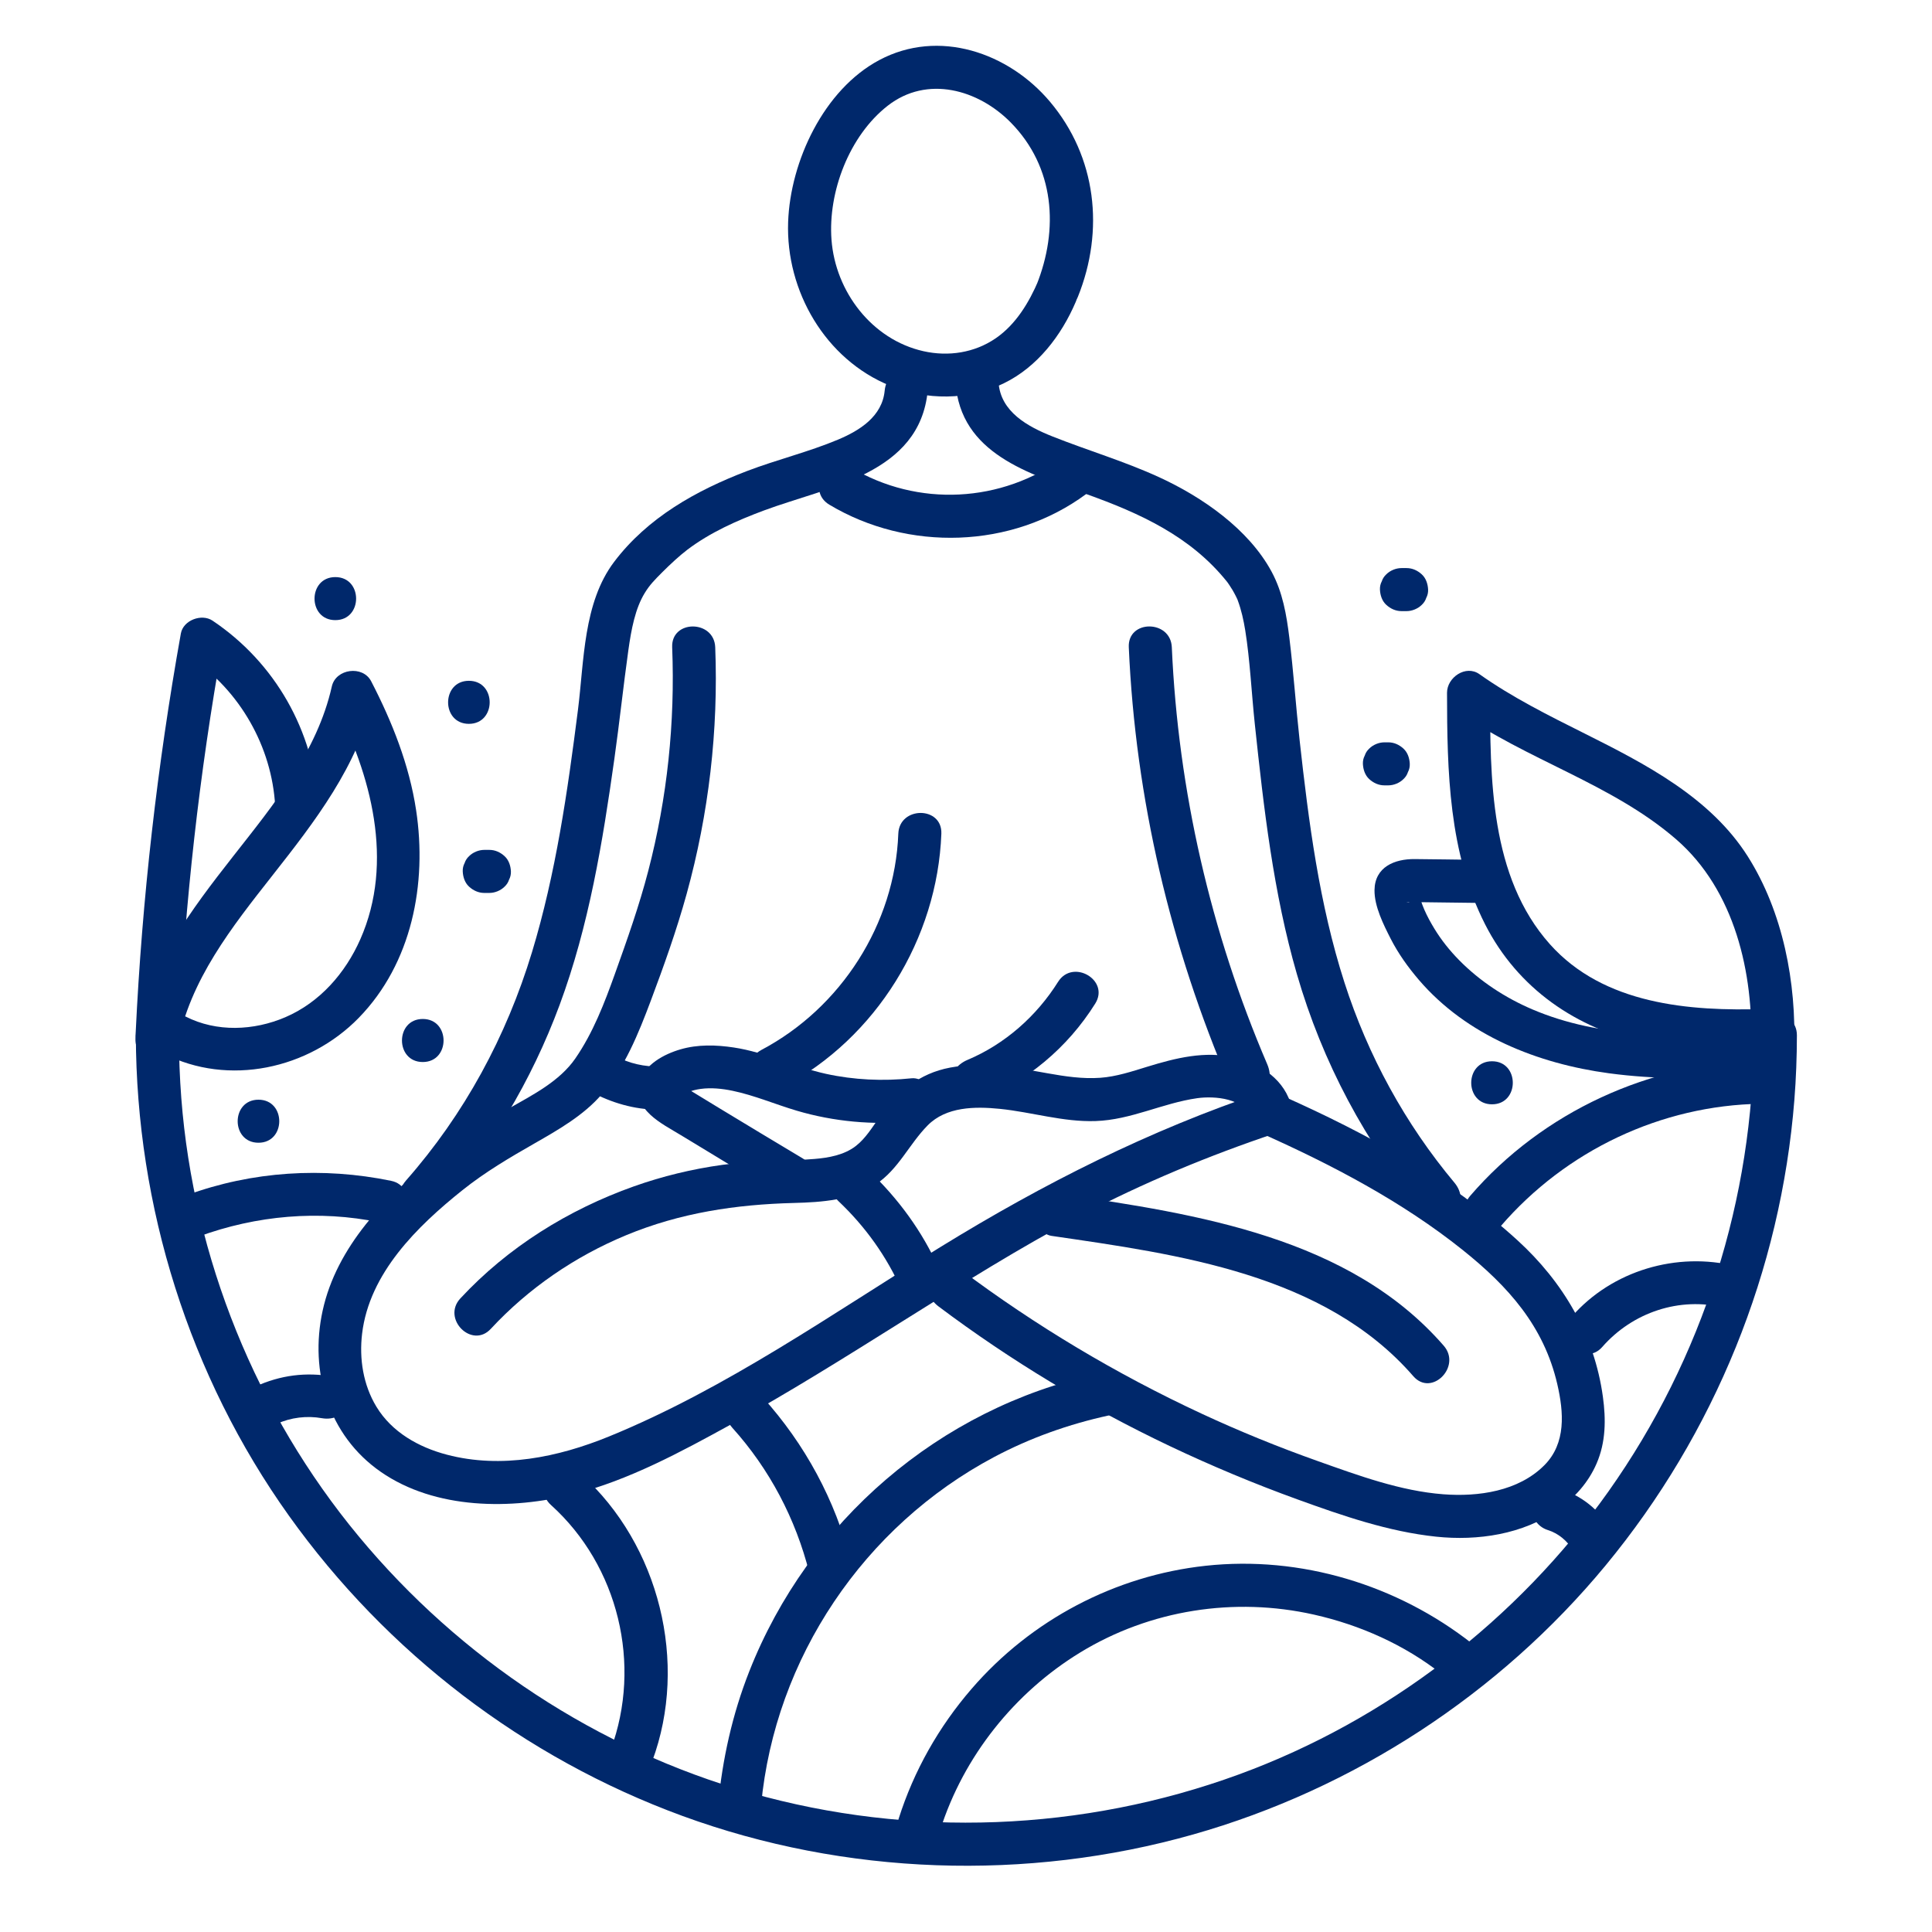 <svg xmlns="http://www.w3.org/2000/svg" xmlns:xlink="http://www.w3.org/1999/xlink" width="1080" zoomAndPan="magnify" viewBox="0 0 810 810" height="1080" preserveAspectRatio="xMidYMid meet" version="1.0"><defs><clipPath id="d3532eaee6"><path d="M 56 425 L 753.473 425 L 753.473 783 L 56 783 Z M 56 425 " clip-rule="nonzero"/></clipPath></defs><rect x="-81" width="972" fill="#ffffff" y="-81" height="972" fill-opacity="1"/><rect x="-81" width="972" fill="#ffffff" y="-81" height="972" fill-opacity="1"/><g clip-path="url(#d3532eaee6)"><path fill="#00286b" d="M 56.957 434.062 C 57.113 505.883 79.359 576.973 121.148 635.492 C 162.141 692.898 219.797 737.035 286.055 761.316 C 354.254 786.309 430.43 788.902 500.281 769.098 C 567.547 750.023 628.617 710.227 673.156 656.316 C 718.867 600.984 746.629 532.707 752.297 461.133 C 753.012 452.129 753.344 443.098 753.359 434.062 C 753.383 422.449 735.34 422.434 735.312 434.062 C 735.164 502.469 713.938 569.383 674.402 625.234 C 636.281 679.094 581.434 721.211 519.465 743.918 C 454.098 767.871 381.824 770.695 314.836 751.695 C 250.57 733.477 192.984 695.473 150.375 644.098 C 107.504 592.414 81.152 527.336 76.012 460.391 C 75.336 451.629 75.02 442.848 75 434.062 C 74.977 422.453 56.934 422.434 56.957 434.062 " fill-opacity="1" fill-rule="nonzero"/></g><path fill="#00286b" d="M 435.43 117.453 C 431.457 126.77 425.957 135.996 417.445 141.836 C 408.562 147.93 397.605 149.586 387.148 147.238 C 365.559 142.383 350.242 122.27 348.609 100.516 C 347.109 80.492 356.035 56.91 372.211 44.301 C 388.695 31.453 410.129 37.512 423.754 51.348 C 442.18 70.059 444.016 96.016 434.52 119.609 C 432.699 124.133 436.504 129.52 440.824 130.707 C 445.973 132.125 450.094 128.945 451.922 124.406 C 463.125 96.57 459.707 65.758 440.188 42.617 C 422.805 22.008 393.547 11.926 368.648 25.184 C 345.348 37.586 331.324 67.668 330.426 93.109 C 329.406 121.992 346.035 150.695 373.156 161.707 C 388.387 167.898 405.996 167.922 420.867 160.695 C 434.91 153.871 444.996 140.664 451.012 126.562 C 452.918 122.086 452.348 116.895 447.777 114.219 C 443.98 111.996 437.352 112.945 435.43 117.453 " fill-opacity="1" fill-rule="nonzero"/><path fill="#00286b" d="M 400.594 160.293 C 402.629 190.305 431.492 198.562 455.445 207.141 C 478.016 215.215 499.121 224.863 514.312 243.754 C 514.449 243.918 514.652 244.137 515.328 245.164 C 515.801 245.887 516.281 246.605 516.723 247.348 C 517.23 248.199 517.691 249.066 518.141 249.953 C 518.332 250.324 518.512 250.707 518.688 251.094 C 519.809 253.52 518.383 250.223 518.926 251.68 C 520.449 255.766 521.383 260.02 522.078 264.32 C 524.059 276.586 524.715 290.668 526.09 303.617 C 529.836 338.801 533.848 374.297 543.719 408.379 C 554.406 445.289 572.426 479.219 597.074 508.68 C 600.203 512.422 606.605 511.91 609.836 508.68 C 613.535 504.977 612.969 499.672 609.836 495.918 C 589.141 471.191 573.512 442.57 563.652 411.879 C 553.078 378.965 548.668 344.617 544.875 310.383 C 543.289 296.055 542.324 281.648 540.562 267.344 C 539.379 257.762 537.777 248.32 533.141 239.719 C 523.492 221.812 504.059 208.395 486.066 200.117 C 471.484 193.41 456.172 188.906 441.297 183 C 430.93 178.887 419.48 172.688 418.641 160.293 C 417.859 148.77 399.805 148.684 400.594 160.293 " fill-opacity="1" fill-rule="nonzero"/><path fill="#00286b" d="M 281.812 271.359 C 283.062 302.961 279.762 334.457 271.801 365.074 C 267.988 379.742 262.926 394.004 257.82 408.258 C 253.414 420.555 248.672 432.949 241.207 443.77 C 234.645 453.281 223.496 458.965 213.715 464.527 C 202.754 470.758 192.465 477.277 182.555 485.09 C 161.703 501.523 141.098 522.719 135.258 549.547 C 129.688 575.121 137.652 601.805 159.605 617.055 C 182.531 632.977 214.445 633.043 240.57 626.422 C 263.539 620.602 285.547 608.699 306.184 597.352 C 330.773 583.828 354.543 568.875 378.324 553.992 C 402.926 538.605 427.5 523.039 453.227 509.57 C 479.426 495.859 506.727 484.508 534.758 475.117 C 545.715 471.445 541.016 454.012 529.965 457.719 C 481.926 473.809 437.527 496.219 394.477 522.699 C 349.234 550.531 304.688 582.098 255.285 602.266 C 233.945 610.98 210.164 615.879 187.363 609.883 C 175.52 606.77 164.266 600.453 157.793 589.742 C 152.273 580.621 150.559 569.688 151.809 559.172 C 154.832 533.773 174.938 514.121 193.906 498.965 C 203.43 491.359 213.668 485.344 224.223 479.309 C 234.129 473.648 244.68 467.617 252.227 458.871 C 261.906 447.656 267.68 433.316 272.828 419.609 C 278.363 404.867 283.691 389.949 287.883 374.77 C 297.16 341.199 301.234 306.156 299.859 271.359 C 299.402 259.781 281.352 259.723 281.812 271.359 " fill-opacity="1" fill-rule="nonzero"/><path fill="#00286b" d="M 541.52 464.25 C 538.977 452.914 528.531 445.84 517.742 443.375 C 505.086 440.496 493.004 443.543 480.867 447.27 C 474.496 449.227 468 451.391 461.309 451.867 C 453.863 452.402 446.477 451.281 439.168 449.977 C 425.613 447.559 412.109 445.035 398.375 447.59 C 385.352 450.012 376.312 457.734 368.809 468.246 C 365.762 472.512 362.957 477.273 358.73 480.523 C 353.898 484.246 347.391 485.418 341.473 485.898 C 328.539 486.953 315.676 486.594 302.777 488.383 C 290.168 490.133 277.754 493.125 265.754 497.391 C 238.262 507.168 212.906 522.922 193 544.375 C 185.113 552.879 197.84 565.668 205.762 557.133 C 221.566 540.102 241.047 526.766 262.508 517.867 C 285.16 508.469 308.512 504.973 332.859 504.348 C 344.496 504.047 357.172 503.199 367.164 496.559 C 376.793 490.16 381.059 479.805 388.926 471.828 C 396.699 463.945 408.777 463.852 419.09 464.883 C 432.555 466.234 445.688 470.469 459.34 470.008 C 474.27 469.508 487.402 462.477 501.961 460.418 C 509.137 459.406 522.18 460.414 524.117 469.047 C 526.652 480.375 544.059 475.578 541.52 464.25 " fill-opacity="1" fill-rule="nonzero"/><path fill="#00286b" d="M 382.109 452.082 C 370.188 453.332 357.996 452.781 346.273 450.207 C 333.172 447.332 320.965 441.168 307.66 439.168 C 300.242 438.051 292.594 437.82 285.309 439.941 C 278.457 441.934 270.18 446.289 268.133 453.73 C 264.965 465.266 277.5 471.059 285.484 475.934 C 299.438 484.453 313.445 492.879 327.473 501.273 C 337.461 507.25 346.547 491.656 336.582 485.691 C 324.863 478.68 313.16 471.641 301.488 464.551 C 297.895 462.371 294.309 460.184 290.73 457.992 C 289.43 457.191 288.129 456.398 286.836 455.59 C 286.414 455.332 285.918 454.871 285.453 454.734 C 283.641 454.191 286.164 453.16 285.859 456.129 C 285.445 457.645 285.035 459.164 284.625 460.684 C 285.602 458.469 290.262 457.012 293.738 456.535 C 298.156 455.93 302.816 456.414 307.156 457.324 C 316.344 459.246 325.051 463.004 334.039 465.664 C 349.426 470.223 366.16 471.797 382.109 470.129 C 386.957 469.621 391.133 466.344 391.133 461.109 C 391.133 456.621 386.984 451.57 382.109 452.082 " fill-opacity="1" fill-rule="nonzero"/><path fill="#00286b" d="M 393.492 547.734 C 423.742 570.434 456.242 590.031 490.406 606.258 C 507.965 614.598 525.949 622.105 544.23 628.727 C 562.973 635.508 582.156 642.152 602.078 644.254 C 619.453 646.086 638.539 643.312 653.07 633 C 660.16 627.969 665.922 621.594 669.387 613.566 C 673.262 604.605 673.324 595.117 672.02 585.602 C 668.465 559.691 655.367 537.48 636.195 519.984 C 607.754 494.039 572.883 475.156 537.949 459.559 C 533.5 457.574 528.246 458.27 525.605 462.793 C 523.352 466.645 524.367 473.145 528.84 475.141 C 558.402 488.336 587.879 503.773 613.258 524.078 C 632.297 539.309 647.25 555.926 652.898 580.293 C 655.625 592.07 656.652 605.105 647.465 614.32 C 636.578 625.238 619.809 627.602 605.109 626.48 C 587.145 625.113 569.48 618.594 552.613 612.609 C 536.039 606.727 519.742 600.102 503.789 592.688 C 468.066 576.082 434.109 555.801 402.598 532.152 C 398.699 529.227 392.516 531.523 390.258 535.391 C 387.559 540.004 389.582 544.801 393.492 547.734 " fill-opacity="1" fill-rule="nonzero"/><path fill="#00286b" d="M 605.301 564.211 C 565.84 518.785 501.902 508.969 445.664 500.75 C 440.848 500.043 435.969 501.941 434.566 507.051 C 433.402 511.293 436.016 517.438 440.863 518.148 C 493.891 525.898 555.246 534.043 592.539 576.977 C 600.168 585.758 612.887 572.949 605.301 564.211 " fill-opacity="1" fill-rule="nonzero"/><path fill="#00286b" d="M 182.992 507.672 C 205.414 482.234 222.816 453.168 234.605 421.367 C 246.926 388.137 252.672 353.051 257.582 318.098 C 259.707 303.012 261.312 287.859 263.418 272.777 C 264.676 263.75 266.34 255.07 270.332 248.582 C 272.402 245.219 274.348 243.223 277.773 239.801 C 280.969 236.605 284.934 232.93 288.113 230.516 C 297.809 223.176 309.074 218.188 320.402 213.973 C 347.238 203.996 385.602 198.75 388.949 163.809 C 389.414 158.957 384.469 154.789 379.93 154.789 C 374.66 154.789 371.367 158.938 370.902 163.809 C 369.871 174.582 360.438 180.504 351.301 184.332 C 338.922 189.516 325.723 192.703 313.18 197.488 C 291.859 205.629 271.516 217.02 257.492 235.543 C 244.469 252.75 244.91 277.23 242.305 297.672 C 237.965 331.777 233.043 366.207 223.047 399.18 C 212.328 434.52 194.68 467.18 170.234 494.914 C 162.578 503.598 175.293 516.406 182.992 507.672 " fill-opacity="1" fill-rule="nonzero"/><path fill="#00286b" d="M 473.25 271.34 C 476.043 334.832 490.688 396.957 515.719 455.312 C 517.641 459.789 524.227 460.793 528.062 458.547 C 532.695 455.844 533.227 450.703 531.301 446.203 C 507.59 390.93 493.938 331.418 491.289 271.34 C 490.781 259.777 472.73 259.715 473.25 271.34 " fill-opacity="1" fill-rule="nonzero"/><path fill="#00286b" d="M 347.699 211.59 C 380.641 231.332 424.164 230.145 455.266 207.215 C 459.184 204.328 461.152 199.395 458.504 194.871 C 456.242 191.008 450.105 188.723 446.16 191.633 C 420.016 210.906 384.719 212.734 356.805 196.008 C 346.82 190.023 337.734 205.621 347.699 211.59 " fill-opacity="1" fill-rule="nonzero"/><path fill="#00286b" d="M 251 459.375 C 259.957 463.574 269.441 465.711 279.363 465.152 C 290.91 464.496 290.984 446.453 279.363 447.105 C 272.711 447.48 266.184 446.641 260.109 443.793 C 255.699 441.723 250.379 442.559 247.766 447.027 C 245.473 450.941 246.566 457.293 251 459.375 " fill-opacity="1" fill-rule="nonzero"/><path fill="#00286b" d="M 393.625 531.82 C 386.719 516.32 376.574 502.457 364.262 490.801 C 355.832 482.82 343.047 495.559 351.5 503.562 C 362.809 514.266 371.699 526.695 378.039 540.93 C 380.023 545.383 386.508 546.43 390.383 544.164 C 394.973 541.484 395.613 536.289 393.625 531.82 " fill-opacity="1" fill-rule="nonzero"/><path fill="#00286b" d="M 328.312 455.785 C 367.359 435.141 393.004 393.555 394.668 349.535 C 395.109 337.922 377.062 337.945 376.621 349.535 C 375.188 387.406 352.605 422.543 319.203 440.199 C 308.934 445.629 318.039 461.211 328.312 455.785 " fill-opacity="1" fill-rule="nonzero"/><path fill="#00286b" d="M 410.426 461.766 C 430.672 453.246 447.465 439.438 459.18 420.762 C 465.363 410.895 449.762 401.828 443.598 411.652 C 434.598 426.004 421.309 437.766 405.629 444.367 C 401.145 446.258 397.918 450.332 399.324 455.469 C 400.488 459.699 405.906 463.672 410.426 461.766 " fill-opacity="1" fill-rule="nonzero"/><path fill="#00286b" d="M 74.395 438.504 C 79.551 410.867 97.305 388.562 114.246 367.008 C 131.949 344.484 150.121 321.137 156.523 292.574 C 151.027 293.293 145.531 294.012 140.035 294.727 C 155.59 324.777 165.418 361.324 151.062 393.801 C 144.785 408.008 134.066 420.277 119.621 426.477 C 106.41 432.145 90.797 432.816 77.82 426.195 C 67.496 420.926 58.355 436.492 68.715 441.773 C 95.777 455.586 129.449 448.23 150.387 426.762 C 172.734 403.84 179.125 370.473 174.457 339.676 C 171.586 320.691 164.41 302.602 155.613 285.621 C 152.105 278.844 140.801 280.324 139.125 287.777 C 132.969 315.227 114.738 337.344 97.77 358.977 C 80.184 381.406 62.348 405.016 56.992 433.707 C 56.098 438.492 58.316 443.441 63.293 444.805 C 67.691 446.012 73.492 443.316 74.395 438.504 " fill-opacity="1" fill-rule="nonzero"/><path fill="#00286b" d="M 74.93 432.992 C 77.531 378.449 83.605 324.141 93.227 270.383 C 88.809 272.18 84.391 273.98 79.973 275.777 C 100.602 289.59 113.988 313.117 115.371 337.898 C 116.016 349.445 134.066 349.52 133.414 337.898 C 131.664 306.461 115.238 277.711 89.082 260.195 C 84.531 257.152 76.82 260.016 75.828 265.59 C 65.926 320.918 59.559 376.852 56.883 432.992 C 56.328 444.602 74.375 444.574 74.93 432.992 " fill-opacity="1" fill-rule="nonzero"/><path fill="#00286b" d="M 319.105 756.727 C 324.914 695.133 362.254 639.82 416.785 610.867 C 431.961 602.812 448.141 597.074 464.918 593.418 C 476.262 590.949 471.465 573.547 460.125 576.016 C 393.883 590.441 338.914 637.805 314.129 700.75 C 307.055 718.703 302.867 737.531 301.059 756.727 C 300.598 761.586 305.531 765.754 310.082 765.754 C 315.344 765.754 318.645 761.602 319.105 756.727 " fill-opacity="1" fill-rule="nonzero"/><path fill="#00286b" d="M 648.918 641.477 C 653.242 642.824 657.156 645.941 659.621 650.242 C 662.035 654.469 667.789 655.922 671.965 653.48 C 676.215 650.992 677.629 645.379 675.199 641.137 C 670.461 632.848 662.801 626.898 653.715 624.078 C 649.062 622.633 643.875 625.789 642.617 630.379 C 641.289 635.219 644.25 640.023 648.918 641.477 " fill-opacity="1" fill-rule="nonzero"/><path fill="#00286b" d="M 394.168 767.297 C 403.957 736.41 425.297 709.645 452.934 692.777 C 482.172 674.934 517.492 669.422 550.898 676.938 C 570.234 681.289 588.805 689.574 604.441 701.855 C 608.27 704.863 613.465 705.59 617.199 701.855 C 620.328 698.73 621.055 692.121 617.199 689.098 C 585.785 664.422 545.332 652.121 505.438 656.461 C 467.504 660.59 432.293 679.145 407.336 708.059 C 393.566 724.008 383.145 742.398 376.77 762.5 C 373.254 773.594 390.672 778.344 394.168 767.297 " fill-opacity="1" fill-rule="nonzero"/><path fill="#00286b" d="M 83.156 518.469 C 107.527 509.539 133.691 507.227 159.16 512.469 C 170.496 514.801 175.344 497.414 163.961 495.066 C 135.406 489.195 105.777 491.023 78.355 501.066 C 67.543 505.031 72.215 522.477 83.156 518.469 " fill-opacity="1" fill-rule="nonzero"/><path fill="#00286b" d="M 306.98 598.547 C 322.652 615.922 333.598 636.789 339.316 659.453 C 342.156 670.707 359.566 665.941 356.719 654.66 C 350.234 628.965 337.473 605.445 319.738 585.781 C 311.949 577.145 299.219 589.938 306.98 598.547 " fill-opacity="1" fill-rule="nonzero"/><path fill="#00286b" d="M 116.074 596.941 C 121.93 594.27 128.672 593.457 135 594.59 C 139.797 595.445 144.727 593.289 146.102 588.289 C 147.305 583.918 144.621 578.051 139.801 577.184 C 128.293 575.129 117.594 576.516 106.965 581.359 C 102.527 583.383 101.445 589.801 103.73 593.703 C 106.395 598.262 111.621 598.973 116.074 596.941 " fill-opacity="1" fill-rule="nonzero"/><path fill="#00286b" d="M 230.996 630.977 C 259.273 656.477 269.262 697.891 256.055 733.543 C 254.359 738.113 257.941 743.43 262.355 744.645 C 267.398 746.027 271.754 742.926 273.453 738.34 C 288.734 697.098 276.383 647.637 243.758 618.215 C 235.156 610.457 222.355 623.18 230.996 630.977 " fill-opacity="1" fill-rule="nonzero"/><path fill="#00286b" d="M 629.141 514.129 C 656.434 482.426 696.41 463.371 738.312 462.762 C 749.914 462.594 749.949 444.547 738.312 444.719 C 691.945 445.391 646.68 466.176 616.375 501.371 C 608.836 510.129 621.547 522.949 629.141 514.129 " fill-opacity="1" fill-rule="nonzero"/><path fill="#00286b" d="M 671.77 564.703 C 684.445 550.227 704.176 543.555 722.973 548.258 C 734.238 551.074 739.047 533.68 727.77 530.855 C 703.059 524.672 675.875 532.684 659.012 551.945 C 651.391 560.648 664.105 573.465 671.77 564.703 " fill-opacity="1" fill-rule="nonzero"/><path fill="#00286b" d="M 739.977 423.02 C 708.223 424.051 672.367 421.129 649.816 395.879 C 624.531 367.562 624.762 326.055 624.715 290.43 C 620.191 293.027 615.664 295.625 611.141 298.223 C 640.027 318.676 675.824 328.566 702.746 351.895 C 727.32 373.195 735.316 408.059 734.125 439.465 C 733.68 451.074 751.727 451.059 752.172 439.465 C 753.207 412.117 747.547 382.367 732.738 359.016 C 717.047 334.27 689.762 320.25 664.352 307.527 C 649.238 299.961 634.074 292.434 620.246 282.641 C 614.52 278.582 606.664 284.043 606.672 290.43 C 606.715 323.422 607.359 357.473 622.637 387.535 C 636.297 414.418 660.996 431.402 690.195 437.527 C 706.547 440.961 723.328 441.605 739.977 441.066 C 751.559 440.688 751.613 422.637 739.977 423.02 " fill-opacity="1" fill-rule="nonzero"/><path fill="#00286b" d="M 733.648 433.422 C 703.273 434.809 671.035 435.379 642.508 423.215 C 631.141 418.371 620.535 411.449 611.844 402.645 C 607.816 398.562 604.285 394.152 601.309 389.25 C 599.781 386.73 598.34 384.109 597.164 381.406 C 596.594 380.105 596.102 378.773 595.641 377.426 C 595.043 375.672 595.34 372.613 593.961 375.078 C 592.883 376.156 591.805 377.234 590.727 378.312 C 589.27 378.207 589.371 378.164 591.043 378.188 C 592.41 378.207 593.777 378.223 595.141 378.238 C 597.879 378.273 600.609 378.305 603.344 378.344 C 608.809 378.41 614.273 378.477 619.742 378.547 C 631.355 378.688 631.363 360.641 619.742 360.5 C 610.859 360.391 601.977 360.246 593.094 360.172 C 584.707 360.098 576.414 363.457 576.27 373.152 C 576.168 379.965 580.059 387.711 583.086 393.641 C 586.254 399.828 590.348 405.543 594.863 410.816 C 614.871 434.176 644.719 445.953 674.551 449.973 C 694.168 452.617 713.918 452.367 733.648 451.465 C 745.215 450.938 745.277 432.891 733.648 433.422 " fill-opacity="1" fill-rule="nonzero"/><path fill="#00286b" d="M 140.586 259.992 C 152.199 259.992 152.215 241.949 140.586 241.949 C 128.977 241.949 128.953 259.992 140.586 259.992 " fill-opacity="1" fill-rule="nonzero"/><path fill="#00286b" d="M 580.422 329.266 C 580.961 329.266 581.496 329.266 582.035 329.266 C 584.348 329.266 586.781 328.266 588.414 326.629 C 589.293 325.809 589.918 324.84 590.277 323.723 C 590.844 322.645 591.105 321.488 591.055 320.246 C 590.953 317.914 590.188 315.492 588.414 313.867 C 586.648 312.246 584.48 311.227 582.035 311.227 C 581.496 311.227 580.961 311.227 580.422 311.227 C 578.109 311.227 575.68 312.23 574.039 313.867 C 573.164 314.684 572.543 315.652 572.18 316.77 C 571.613 317.848 571.352 319.004 571.402 320.246 C 571.508 322.578 572.27 325 574.039 326.629 C 575.809 328.246 577.977 329.266 580.422 329.266 " fill-opacity="1" fill-rule="nonzero"/><path fill="#00286b" d="M 108.367 479.098 C 119.977 479.098 119.996 461.055 108.367 461.055 C 96.75 461.055 96.734 479.098 108.367 479.098 " fill-opacity="1" fill-rule="nonzero"/><path fill="#00286b" d="M 625.535 462.988 C 637.145 462.988 637.164 444.941 625.535 444.941 C 613.922 444.941 613.906 462.988 625.535 462.988 " fill-opacity="1" fill-rule="nonzero"/><path fill="#00286b" d="M 177.25 445.258 C 188.863 445.258 188.879 427.211 177.25 427.211 C 165.637 427.211 165.617 445.258 177.25 445.258 " fill-opacity="1" fill-rule="nonzero"/><path fill="#00286b" d="M 205.176 356.32 C 204.457 356.32 203.746 356.32 203.027 356.32 C 200.715 356.32 198.281 357.328 196.648 358.965 C 195.77 359.781 195.148 360.75 194.781 361.867 C 194.215 362.941 193.961 364.105 194.008 365.344 C 194.113 367.68 194.875 370.098 196.648 371.723 C 198.414 373.344 200.586 374.367 203.027 374.367 C 203.746 374.367 204.457 374.367 205.176 374.367 C 207.488 374.367 209.922 373.359 211.559 371.723 C 212.434 370.906 213.059 369.938 213.422 368.82 C 213.988 367.746 214.246 366.586 214.203 365.344 C 214.098 363.008 213.328 360.594 211.559 358.965 C 209.793 357.344 207.621 356.32 205.176 356.32 " fill-opacity="1" fill-rule="nonzero"/><path fill="#00286b" d="M 196.582 303.477 C 208.195 303.477 208.215 285.43 196.582 285.43 C 184.973 285.43 184.953 303.477 196.582 303.477 " fill-opacity="1" fill-rule="nonzero"/><path fill="#00286b" d="M 589.715 238.172 C 589 238.172 588.285 238.172 587.566 238.172 C 585.258 238.172 582.824 239.176 581.191 240.812 C 580.309 241.633 579.688 242.602 579.324 243.719 C 578.758 244.793 578.5 245.953 578.547 247.195 C 578.652 249.527 579.414 251.949 581.191 253.574 C 582.953 255.191 585.125 256.215 587.566 256.215 C 588.285 256.215 589 256.215 589.715 256.215 C 592.027 256.215 594.461 255.207 596.098 253.574 C 596.977 252.754 597.602 251.785 597.961 250.668 C 598.527 249.594 598.789 248.438 598.742 247.195 C 598.637 244.859 597.867 242.441 596.098 240.812 C 594.332 239.195 592.164 238.172 589.715 238.172 " fill-opacity="1" fill-rule="nonzero"/></svg>